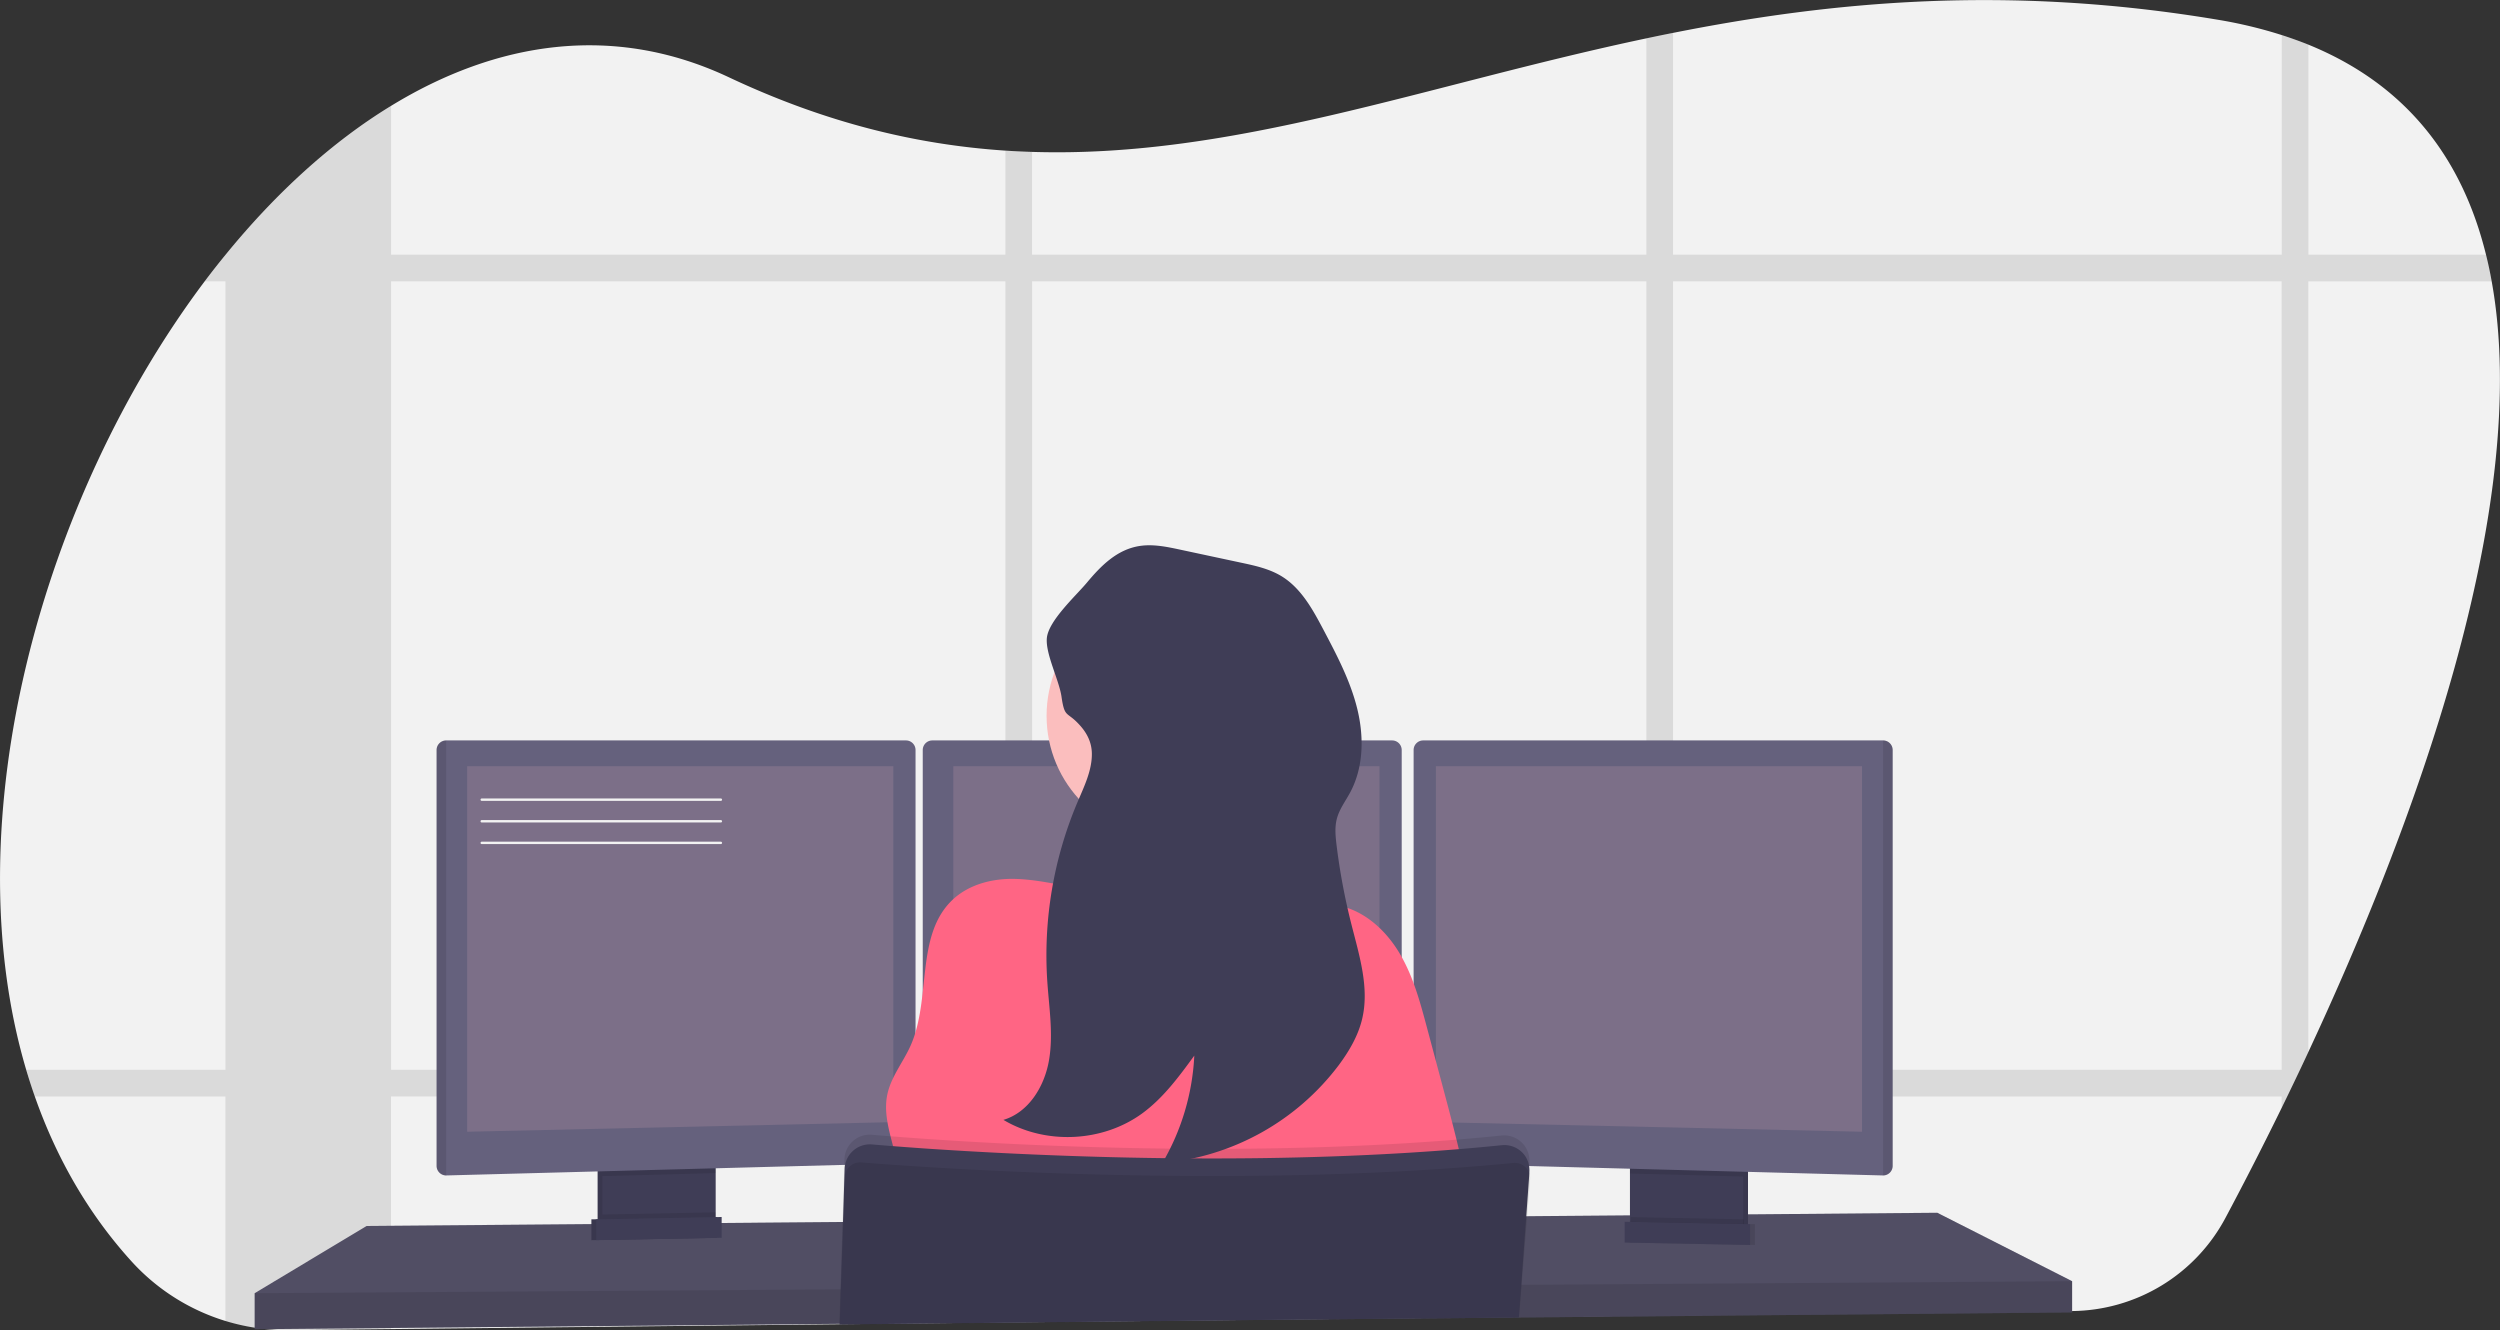 <svg id="e6d15d18-a685-4480-ac2b-bd578043a679" data-name="Layer 1" xmlns="http://www.w3.org/2000/svg" width="1041.32" height="554.17" viewBox="0 0 1041.32 554.17"><rect x="0" y="0" width="1041.32" height="554.17" fill="#333333" stroke="none"/><title>programmer</title><path d="M1040.82,611.12q-1.74,3.75-3.47,7.4-2.7,5.67-5.33,11.12c-.78,1.61-1.56,3.19-2.32,4.77-8.6,17.57-16.63,33.11-23.45,45.89A73.21,73.21,0,0,1,942.44,719l-151.65,1.65h-1.6l-13,.14-11.12.12-34.1.37-1.38,0-17.36.19h-.53l-107,1.16-95.51,1-11.11.12-69,.75H429l-44.75.48h-.48l-141.5,1.53-42.33.46a88,88,0,0,1-10.79-.54h0c-1.22-.14-2.44-.3-3.65-.49a87.38,87.38,0,0,1-51.29-27.54C116,678.37,102.75,655,93.85,629.64q-1.93-5.49-3.6-11.12C59.44,514.37,97,380,164.6,290.08q4.25-5.64,8.64-11l.07-.08c20.79-25.52,44.1-46.84,68.93-62,44-26.91,92.75-34.49,140.7-11.9,40.57,19.12,78.45,28.11,115.17,30.55,3.71.24,7.42.42,11.11.53,84.23,2.65,163.17-27.7,255.87-47.29,3.69-.78,7.39-1.55,11.12-2.28,66.13-13.16,139.49-20.1,226.73-5.51a189.09,189.09,0,0,1,26.76,6.4q5.77,1.86,11.12,4c41.64,16.94,64.35,48.24,74,87.46q1.37,5.46,2.37,11.11C1134.3,384.41,1084.19,518.23,1040.82,611.12Z" transform="translate(-79.34 -172.91)" fill="#f2f2f2"/><path d="M576.36,618.52a95.22,95.22,0,0,1-1.87,11.12h93.7V618.52Zm-78.25,62.81,11.11-.09V653.77c-3.81-.17-7.52-.34-11.11-.52ZM265.19,618.52v11.12h198.5V618.52ZM1114.87,279h-74V191.51q-5.35-2.17-11.12-4V279H776.21V186.58c-3.73.73-7.43,1.5-11.12,2.28V279H509.22V236.15c-3.69-.11-7.4-.29-11.11-.53V279H242.24V217c-24.83,15.16-48.14,36.48-68.93,62h-.07v.08q-4.4,5.4-8.64,11h8.64V618.52h-83q1.66,5.63,3.6,11.12h79.39v93.62a87,87,0,0,0,12.2,2.79c1.21.19,2.43.35,3.65.49h0a88,88,0,0,0,10.79.54l42.33-.46v-97H498.11v94.21l11.11-.12V629.64H765.09V721l11.12-.12V629.64H1029.7v4.77c.76-1.58,1.54-3.16,2.32-4.77q2.63-5.45,5.33-11.12,1.73-3.64,3.47-7.4v-321h76.42Q1116.23,284.43,1114.87,279ZM242.24,618.52V290.08H498.11V618.52Zm267,0V290.08H765.09V618.52Zm520.48,0H776.21V290.08H1029.7Z" transform="translate(-79.34 -172.91)" opacity="0.1"/><polygon points="863.09 533.65 863.09 546.65 711.17 548.05 709.55 548.08 651.81 548.61 650.43 548.63 632.88 548.78 632.36 548.78 525.38 549.77 349.77 551.4 349.62 551.4 304.97 551.82 304.49 551.83 106.09 553.65 106.09 538.65 152.74 510.65 246.34 509.87 248.34 509.86 249 509.85 251 509.82 295.94 509.45 297.95 509.44 298.59 509.43 300.59 509.42 315 509.3 315.38 509.29 350.93 508.99 351.22 508.99 628.62 506.65 635.41 506.6 636.09 506.6 641.27 506.55 678.92 506.24 680.92 506.21 682.77 506.19 683.73 506.19 695.44 506.1 697.76 506.07 700.87 506.05 710.62 505.96 726.09 505.83 728.09 505.81 731.57 505.79 732.22 505.79 806.93 505.15 863.09 533.65" fill="#65617d"/><polygon points="863.09 533.65 863.09 546.65 711.17 548.05 709.55 548.08 651.81 548.61 650.43 548.63 632.88 548.78 632.36 548.78 525.38 549.77 349.77 551.4 349.62 551.4 304.97 551.82 304.49 551.83 106.09 553.65 106.09 538.65 152.74 510.65 246.34 509.87 248.34 509.86 249 509.85 251 509.82 295.94 509.45 297.95 509.44 298.59 509.43 300.59 509.42 315 509.3 315.38 509.29 350.93 508.99 351.22 508.99 628.62 506.65 635.41 506.6 636.09 506.6 641.27 506.55 678.92 506.24 680.92 506.21 682.77 506.19 683.73 506.19 695.44 506.1 697.76 506.07 700.87 506.05 710.62 505.96 726.09 505.83 728.09 505.81 731.57 505.79 732.22 505.79 806.93 505.15 863.09 533.65" opacity="0.2"/><path d="M375.44,656.57v24.49a6.13,6.13,0,0,1-3.5,5.54,6,6,0,0,1-2.5.6l-34.9.74a6,6,0,0,1-2.7-.57,6.12,6.12,0,0,1-3.57-5.57V656.57Z" transform="translate(-79.34 -172.91)" fill="#3f3d56"/><path d="M375.44,656.57v24.49a6.13,6.13,0,0,1-3.5,5.54,6,6,0,0,1-2.5.6l-34.9.74a6,6,0,0,1-2.7-.57,6.12,6.12,0,0,1-3.57-5.57V656.57Z" transform="translate(-79.34 -172.91)" opacity="0.1"/><path d="M377.44,656.57v24.49a6.13,6.13,0,0,1-3.5,5.54,6,6,0,0,1-2.5.6l-34.9.74a6,6,0,0,1-2.7-.57,6.12,6.12,0,0,1-3.57-5.57V656.57Z" transform="translate(-79.34 -172.91)" fill="#3f3d56"/><rect x="680.92" y="483.65" width="47.17" height="31.5" fill="#3f3d56"/><rect x="680.92" y="483.65" width="47.17" height="31.5" opacity="0.1"/><rect x="678.92" y="483.65" width="47.17" height="31.5" fill="#3f3d56"/><polygon points="298.09 483.65 298.09 488.62 250.92 489.88 250.92 483.65 298.09 483.65" opacity="0.1"/><path d="M460.69,485.27v168.2a4,4,0,0,1-3.85,3.95l-191.65,5.1h-.05a4,4,0,0,1-3.95-3.95V485.27a4,4,0,0,1,3.95-3.95h191.6A4,4,0,0,1,460.69,485.27Z" transform="translate(-79.34 -172.91)" fill="#65617d"/><path d="M265.19,481.32v181.2h-.05a4,4,0,0,1-3.95-3.95V485.27a4,4,0,0,1,3.95-3.95Z" transform="translate(-79.34 -172.91)" opacity="0.1"/><polygon points="194.59 319.15 372.09 319.15 372.09 467.4 194.59 471.4 194.59 319.15" fill="#7c6f88"/><polygon points="726.09 483.65 726.09 490.06 678.92 488.8 678.92 483.65 726.09 483.65" opacity="0.1"/><path d="M867.69,485.27v173.3a4,4,0,0,1-4,3.95h0L672,657.42a4,4,0,0,1-3.85-3.95V485.27a4,4,0,0,1,3.95-3.95h191.6A4,4,0,0,1,867.69,485.27Z" transform="translate(-79.34 -172.91)" fill="#65617d"/><path d="M867.69,485.27v173.3a4,4,0,0,1-4,3.95h0V481.32h0A4,4,0,0,1,867.69,485.27Z" transform="translate(-79.34 -172.91)" opacity="0.1"/><polygon points="775.59 319.15 598.09 319.15 598.09 467.4 775.59 471.4 775.59 319.15" fill="#7c6f88"/><path d="M663.19,485.27v168.2a4,4,0,0,1-3.85,3.95l-191.65,5.1h0a4,4,0,0,1-4-3.95V485.27a4,4,0,0,1,3.95-3.95h191.6A4,4,0,0,1,663.19,485.27Z" transform="translate(-79.34 -172.91)" fill="#65617d"/><polygon points="397.09 319.15 574.59 319.15 574.59 467.4 397.09 471.4 397.09 319.15" fill="#7c6f88"/><polygon points="863.09 533.65 863.09 546.65 711.17 548.05 709.55 548.08 651.81 548.61 650.43 548.63 632.88 548.78 632.36 548.78 525.38 549.77 349.77 551.4 349.62 551.4 304.97 551.82 304.49 551.83 106.09 553.65 106.09 538.65 308.6 537.32 309.08 537.32 350.07 537.04 350.26 537.04 633.34 535.17 633.63 535.17 633.8 535.16 634.27 535.16 639.06 535.13 640.52 535.13 715.01 534.63 719.41 534.61 720.39 534.6 863.09 533.65" opacity="0.1"/><circle cx="487.26" cy="298.15" r="51.33" fill="#fbbebe"/><path d="M617.94,550.07s-99.5,12-90,0c3.44-4.34,4.39-17.2,4.2-31.85-.06-4.45-.22-9.06-.45-13.65-1.1-22-3.75-43.5-3.75-43.5s87-41,77-8.5c-4,13.13-2.69,31.57.35,48.88.89,5.05,1.92,10,3,14.7A344.67,344.67,0,0,0,617.94,550.07Z" transform="translate(-79.34 -172.91)" fill="#fbbebe"/><path d="M585.47,546c11.51-2.13,23.7-6,34.53-1.54,2.85,1.17,5.47,2.88,8.39,3.86s6.12,1.22,9.16,1.91c10.68,2.42,19.34,10.55,24.9,20s8.44,20.14,11.26,30.72l6.9,25.83c6,22.45,12,45.09,13.39,68.3a2437.62,2437.62,0,0,1-250.84,1.43c5.44-10.34,11-21.31,10.54-33s-7.19-23.22-4.76-34.74c1.55-7.34,6.57-13.39,9.64-20.22,8.75-19.52,1.94-45.79,17.32-60.65,6.92-6.68,17-9.21,26.63-8.89,12.28.41,24.85,4.24,37,6.11C555.09,547.48,569.79,548.88,585.47,546Z" transform="translate(-79.34 -172.91)" fill="#ff6584"/><path d="M716.37,657.17l-.1,1.43v.1l-.17,2.3-1.33,18.51-1.61,22.3-.46,6.28-1,13.44v.17l-107,1L429.11,724.6l0,.84h-.14l0-.84v-.28l.45-14.36.86-28.06.74-23.79.07-2.37a10.53,10.53,0,0,1,11.42-10.17c4.72.4,10.85.89,18.18,1.41l3,.22c42.33,2.94,120.56,6.74,199.5,2,1.66-.09,3.33-.19,5-.31,12.24-.77,24.47-1.76,36.58-3a10.53,10.53,0,0,1,11.6,11.23Z" transform="translate(-79.34 -172.91)" opacity="0.1"/><path d="M429.08,725.44l0-.84,175.62-1.91,107-1H712v-.17l1-13.44.43-6,1.64-22.61,1.29-17.9,0-.44a10.62,10.62,0,0,0-.11-2.47.3.3,0,0,0,0-.1,10.39,10.39,0,0,0-2-4.64,10.54,10.54,0,0,0-9.42-4c-12.11,1.24-24.34,2.23-36.58,3-1.67.12-3.34.22-5,.31-78.94,4.69-157.17.89-199.5-2l-3-.22c-7.33-.52-13.46-1-18.18-1.41a10.54,10.54,0,0,0-11.24,8.53,11,11,0,0,0-.18,1.64l-.68,22.16L429.54,710l-.44,14.36v.28l0,.84Z" transform="translate(-79.34 -172.91)" fill="#3f3d56"/><path d="M716.67,664.18l-1.23,15.33-1.83,22.85-.46,5.72-1,12.81-.06.64v.17h0l-.15,1.48.11-1.48h-.29l-107,1L429.11,724.6v-.28l.49-14.36,1-28.06.64-18.65A6.36,6.36,0,0,1,434.3,658a6.25,6.25,0,0,1,3.78-.9c2.1.17,4.68.37,7.69.59,4.89.36,10.92.78,17.94,1.22,13,.82,29.31,1.7,48,2.42,52,2,122.2,2.67,188.88-3.17,3-.26,6.1-.55,9.13-.84a6.26,6.26,0,0,1,3.48.66,5.16,5.16,0,0,1,.86.54,6.14,6.14,0,0,1,2,2.46,3.56,3.56,0,0,1,.25.61A6.28,6.28,0,0,1,716.67,664.18Z" transform="translate(-79.34 -172.91)" opacity="0.1"/><path d="M377.44,677.87v3.19a6.13,6.13,0,0,1-3.5,5.54l-40.1.77a6.12,6.12,0,0,1-3.57-5.57v-3Z" transform="translate(-79.34 -172.91)" opacity="0.1"/><polygon points="298.59 515.57 246.34 516.57 246.34 507.9 298.59 506.9 298.59 515.57" fill="#3f3d56"/><polygon points="298.59 515.57 246.34 516.57 246.34 507.9 298.59 506.9 298.59 515.57" opacity="0.1"/><polygon points="300.59 515.57 248.34 516.57 248.34 507.9 300.59 506.9 300.59 515.57" fill="#3f3d56"/><path d="M758.56,679.87v3.19a6.13,6.13,0,0,0,3.5,5.54l40.1.77a6.12,6.12,0,0,0,3.57-5.57v-3Z" transform="translate(-79.34 -172.91)" opacity="0.1"/><polygon points="678.72 517.57 730.97 518.57 730.97 509.9 678.72 508.9 678.72 517.57" opacity="0.1"/><polygon points="676.72 517.57 728.97 518.57 728.97 509.9 676.72 508.9 676.72 517.57" fill="#3f3d56"/><path d="M534.13,486.79c.08,7-3.16,13.6-5.91,20.07a163.49,163.49,0,0,0-12.66,74.71c.73,11,2.58,22,.73,32.9s-8.43,21.77-19,24.9c17.53,10.45,41.26,9.35,57.76-2.66,8.79-6.4,15.34-15.33,21.75-24.11a97.86,97.86,0,0,1-13.31,44.75A103.43,103.43,0,0,0,637,616.53c4.31-5.81,8.06-12.19,9.72-19.23,3.09-13-1.22-26.51-4.51-39.5a266.06,266.06,0,0,1-6.17-33c-.43-3.56-.78-7.22.1-10.7,1-4.07,3.67-7.51,5.64-11.22,5.6-10.54,5.73-23.3,2.86-34.88s-8.49-22.26-14.06-32.81c-4.46-8.46-9.3-17.31-17.46-22.28-5.1-3.1-11-4.39-16.88-5.64l-25.37-5.43c-5.55-1.19-11.26-2.38-16.87-1.51-9.47,1.48-16.14,8.32-22,15.34-4.59,5.46-15.81,15.71-16.6,22.86-.72,6.59,5.1,17.63,6.09,24.58,1.3,9,2.22,6,7.3,11.52C532,478.05,534.07,482,534.13,486.79Z" transform="translate(-79.34 -172.91)" fill="#3f3d56"/><path d="M379.6,506.5H280a.5.5,0,0,1,0-1h99.6a.5.5,0,0,1,0,1Z" transform="translate(-79.34 -172.91)" fill="#f2f2f2"/><path d="M379.6,515.5H280a.5.5,0,0,1,0-1h99.6a.5.5,0,0,1,0,1Z" transform="translate(-79.34 -172.91)" fill="#f2f2f2"/><path d="M379.6,524.5H280a.5.5,0,0,1,0-1h99.6a.5.5,0,0,1,0,1Z" transform="translate(-79.34 -172.91)" fill="#f2f2f2"/></svg>